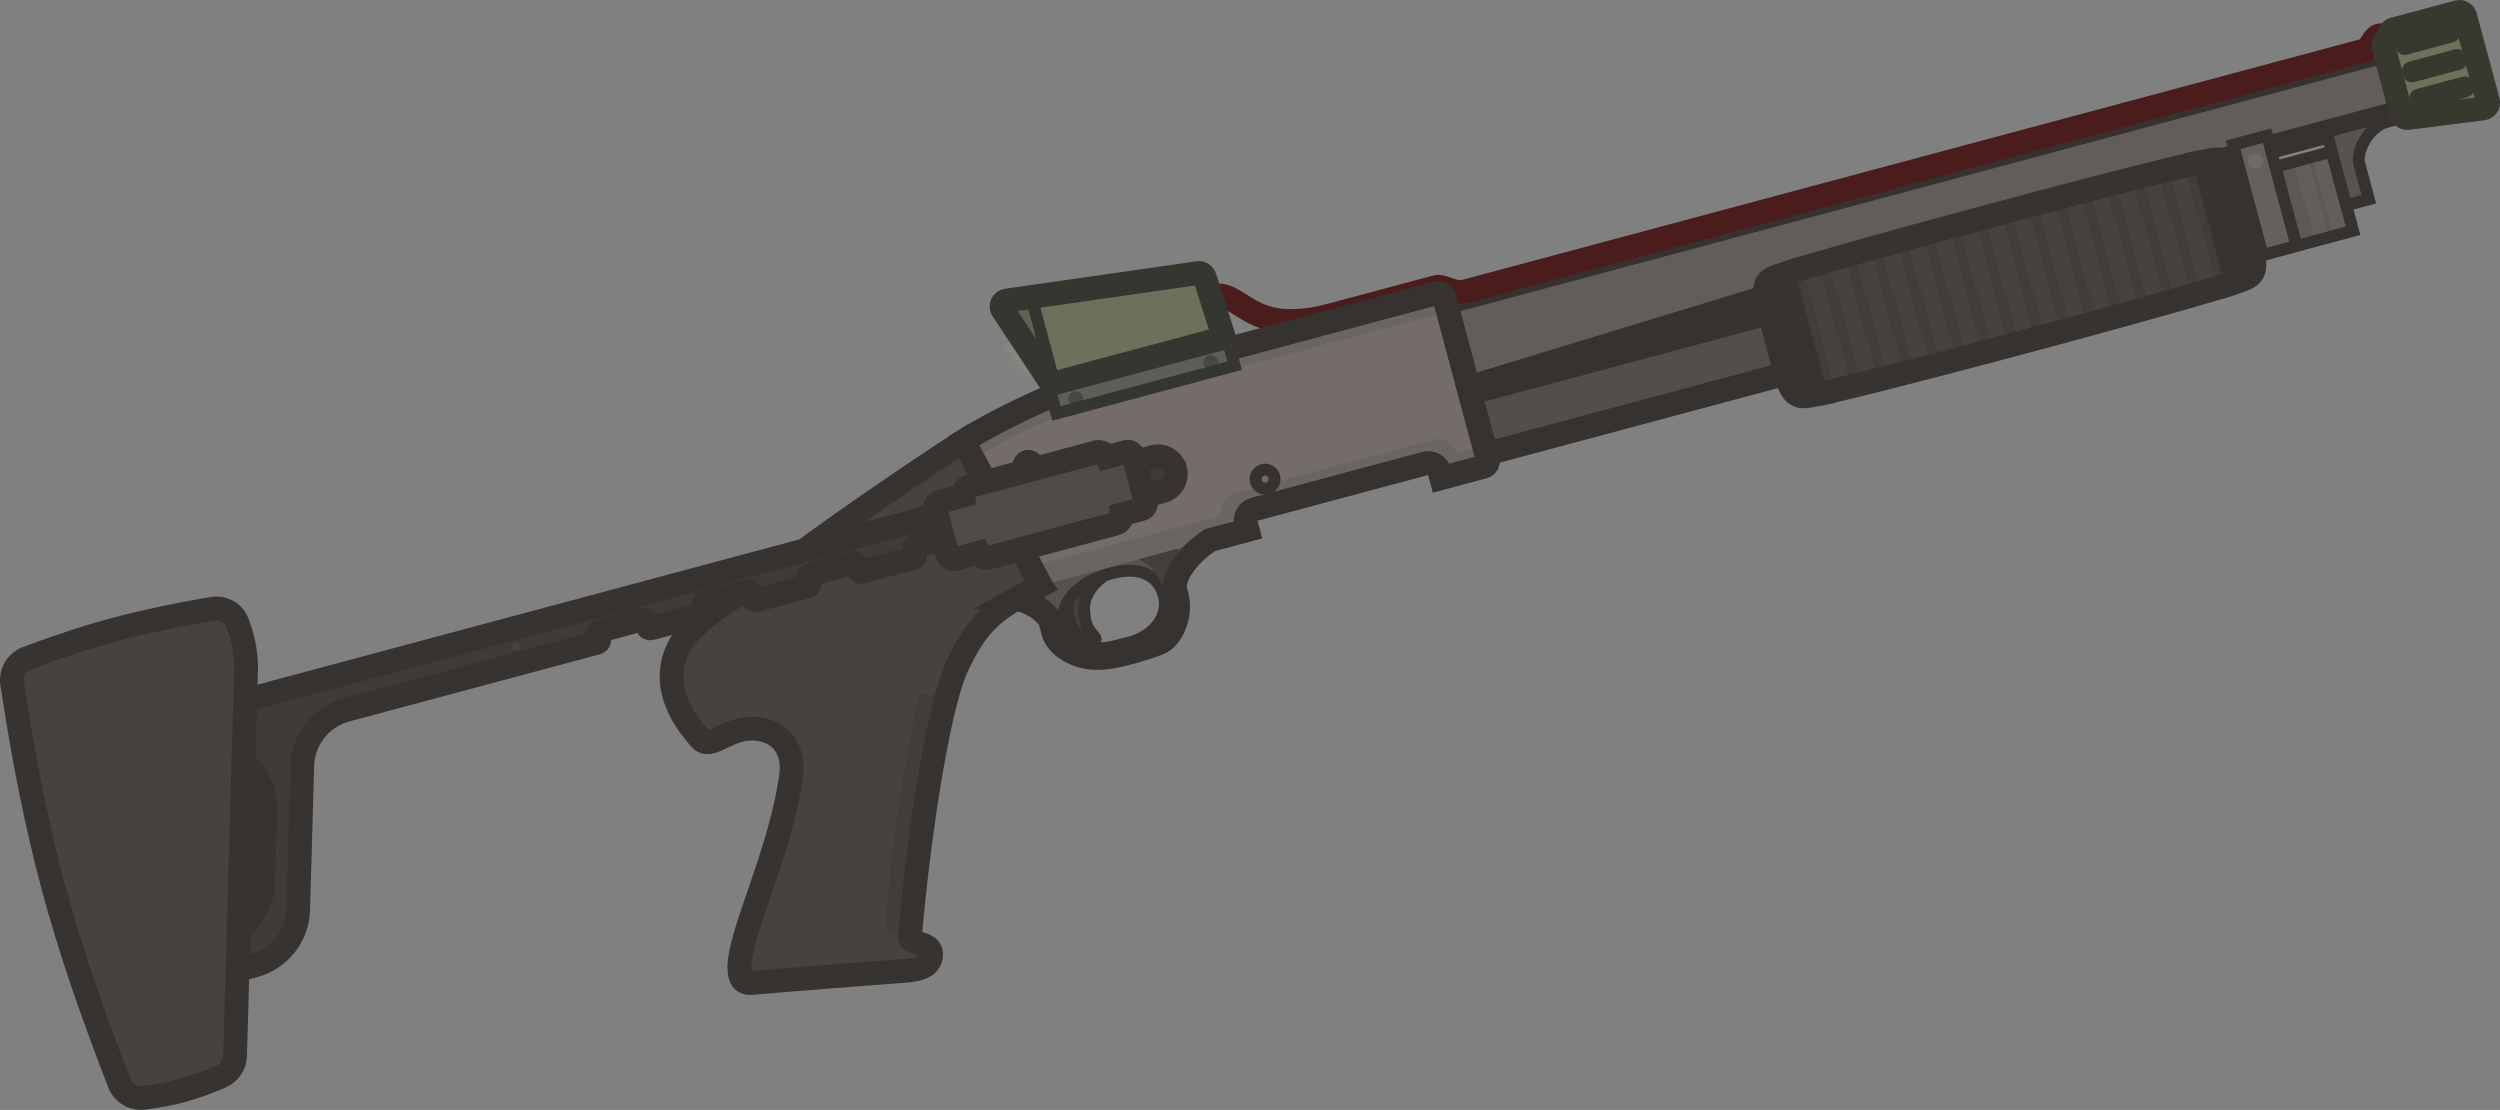 <?xml version="1.0" encoding="UTF-8" standalone="no"?>
<svg
   width="120.977"
   height="53.709"
   viewBox="0 0 120.977 53.709"
   fill="none"
   version="1.1"
   id="svg50"
   sodipodi:docname="revitalizer.svg"
   inkscape:version="1.4.2 (1:1.4.2+202505120737+ebf0e940d0)"
   xmlns:inkscape="http://www.inkscape.org/namespaces/inkscape"
   xmlns:sodipodi="http://sodipodi.sourceforge.net/DTD/sodipodi-0.dtd"
   xmlns="http://www.w3.org/2000/svg"
   xmlns:svg="http://www.w3.org/2000/svg">
  <rect x="0" y="0" width="120.977" height="53.709" fill="#808080" stroke="none"/>
  <sodipodi:namedview
     id="namedview50"
     pagecolor="#505050"
     bordercolor="#ffffff"
     borderopacity="1"
     inkscape:showpageshadow="0"
     inkscape:pageopacity="0"
     inkscape:pagecheckerboard="1"
     inkscape:deskcolor="#505050"
     inkscape:zoom="5.4045455"
     inkscape:cx="39.781329"
     inkscape:cy="17.300252"
     inkscape:window-width="2560"
     inkscape:window-height="1368"
     inkscape:window-x="0"
     inkscape:window-y="0"
     inkscape:window-maximized="1"
     inkscape:current-layer="svg50" />
  <g
     clip-path="url(#clip0_619_1199)"
     id="g49"
     transform="rotate(15,168.565,54.208)">
    <rect
       x="98.562"
       y="25.693"
       width="4.671"
       height="3.964"
       transform="rotate(-30,98.562,25.693)"
       fill="#5d5855"
       id="rect1" />
    <rect
       x="100.953"
       y="24.312"
       width="0.708"
       height="3.964"
       transform="rotate(-30,100.953,24.312)"
       fill="#645e5a"
       id="rect2" />
    <rect
       x="101.75"
       y="23.854"
       width="0.708"
       height="3.964"
       transform="rotate(-30,101.75,23.854)"
       fill="#645e5a"
       id="rect3" />
    <path
       d="m 49.157,60.224 c 0.038,-0.143 0.094,-0.284 0.165,-0.424 0.226,-0.443 0.606,-0.865 1.22,-1.266 -0.649,0.822 -0.674,1.467 -0.479,1.982 0.152,0.402 0.28,0.697 0.79,1.015 0.191,0.119 0.005,0.433 -0.152,0.374 -0.542,-0.206 -0.863,-0.367 -1.117,-0.662 -0.22,-0.255 -0.33,-0.575 -0.426,-1.019 z"
       fill="#44403e"
       stroke="#363230"
       stroke-width="0.576"
       id="path3" />
    <path
       d="M 47.693,59.803 42.273,54.025 c 1.385,-1.494 3.305,-3.052 3.703,-3.282 l 16.579,-9.572 c 0.135,-0.078 0.308,-0.032 0.387,0.104 l 4.069,7.048 c 0.078,0.135 0.032,0.308 -0.104,0.387 l -1.839,1.062 -0.159,-0.276 c -0.156,-0.271 -0.503,-0.364 -0.773,-0.207 l -7.416,4.282 c -0.271,0.156 -0.363,0.503 -0.207,0.773 l 0.159,0.276 z"
       fill="#736c68"
       id="path4" />
    <path
       d="m 66.907,48.71 c 0.135,-0.078 0.182,-0.251 0.104,-0.387 L 66.648,47.696 65.437,48.395 C 65.193,47.972 64.652,47.827 64.228,48.071 l -8.61,4.971 c -0.423,0.244 -0.568,0.785 -0.324,1.208 l -8.31,4.798 0.708,0.755 8.979,-5.184 -0.159,-0.276 c -0.156,-0.271 -0.064,-0.617 0.207,-0.773 l 7.416,-4.282 c 0.271,-0.156 0.617,-0.064 0.773,0.207 l 0.159,0.276 z"
       fill="#6b6561"
       id="path5" />
    <path
       d="m 45.976,50.743 c -0.398,0.23 -2.318,1.788 -3.703,3.282 l 0.675,0.72 c 1.374,-1.457 3.205,-2.94 3.592,-3.164 L 63.303,41.902 62.941,41.275 C 62.863,41.139 62.69,41.093 62.554,41.171 Z"
       fill="#6b6561"
       id="path6" />
    <path
       d="m 47.692,59.804 -5.42,-5.778 c -1.828,1.998 -4.997,5.727 -6.407,7.53 -1.008,1.29 -3.884,3.879 -4.289,5.537 -0.49,2.006 0.887,3.332 2.122,4.146 0.674,0.445 1.132,-0.978 2.549,-1.179 1.417,-0.201 2.031,0.839 2.146,1.683 0.509,3.743 -0.46,8.13 0.009,9.745 0.131,0.45 0.363,0.661 0.737,0.525 2.496,-0.905 4.32,-1.537 7.086,-2.514 0.689,-0.243 1.119,-0.568 0.953,-1.112 -0.166,-0.544 -1.133,-0.145 -1.204,-0.541 -0.733,-4.07 -1.598,-10.958 -1.174,-13.264 0.286,-1.553 0.675,-2.65 1.889,-3.82 0.321,-0.309 0.656,-0.628 1.004,-0.958 z"
       fill="#46423f"
       id="path7" />
    <path
       d="m 44.687,66.212 -1.336,0.192 c 0.314,4.557 0.562,7.079 1.384,11.45 l 1.236,-0.017 C 45.37,74.493 44.679,69.254 44.687,66.212 Z"
       fill="#403d3a"
       id="path8" />
    <path
       fill-rule="evenodd"
       clip-rule="evenodd"
       d="m 46.689,60.762 c 0.321,-0.309 0.656,-0.628 1.004,-0.958 l 7.348,-4.243 c -0.952,1.056 -1.292,2.277 -1,2.784 l 0.142,0.245 c 0.46,0.797 0.312,2.026 -0.235,2.424 -0.653,0.475 -1.627,1.077 -2.36,1.362 -1.301,0.506 -2.409,0.002 -2.71,-0.519 L 48.613,61.397 c -0.23,-0.398 -1.278,-0.777 -1.923,-0.635 z m 6.902,-1.994 c 0.442,0.766 0.149,1.957 -1.156,2.669 -0.05,0.027 -0.099,0.054 -0.147,0.081 -0.512,0.282 -0.993,0.546 -1.447,0.554 -0.729,0.012 -1.244,-0.14 -1.53,-0.669 -0.303,-0.56 -0.244,-1.095 0.015,-1.602 0.259,-0.507 0.718,-0.986 1.499,-1.438 0.688,-0.397 1.223,-0.487 1.64,-0.415 0.545,0.094 0.88,0.391 1.127,0.82 z"
       fill="#57524f"
       id="path9" />
    <path
       d="m 52.433,61.438 c 1.305,-0.713 1.598,-1.903 1.156,-2.67 -0.247,-0.429 -0.583,-0.726 -1.127,-0.82 -0.416,-0.072 -0.951,0.018 -1.64,0.416 -0.781,0.451 -1.24,0.931 -1.499,1.438 -0.259,0.507 -0.318,1.042 -0.015,1.602 0.286,0.529 0.802,0.681 1.531,0.669 0.455,-0.007 0.936,-0.273 1.448,-0.554 0.049,-0.027 0.097,-0.054 0.147,-0.081 z"
       stroke="#363230"
       stroke-width="0.576"
       id="path10" />
    <path
       d="m 51.926,57.358 c 0.579,0.103 0.904,0.29 1.429,0.932 l 0.368,-0.212 c -0.058,-0.597 0.048,-0.909 0.485,-1.425 L 53.598,56.393 Z"
       fill="#433f3d"
       id="path11" />
    <path
       d="m 63.082,41.52 41.175,-23.772 1.521,2.635 -10.683,6.168 -29.89,18.646 z"
       fill="#635d5a"
       stroke="#363230"
       stroke-width="1.151"
       id="path12" />
    <circle
       cx="45.603"
       cy="54.349"
       transform="rotate(-30,45.603,54.349)"
       fill="#6e6763"
       stroke="#363230"
       stroke-width="0.576"
       id="ellipse12"
       r="0.46" />
    <circle
       cx="47.222"
       cy="57.01"
       transform="rotate(-30,47.222,57.01)"
       fill="#6e6763"
       stroke="#363230"
       stroke-width="0.576"
       id="ellipse13"
       r="0.46" />
    <circle
       cx="56.847"
       cy="52.026"
       transform="rotate(-30,56.847,52.026)"
       fill="#6e6763"
       stroke="#363230"
       stroke-width="0.576"
       id="ellipse14"
       r="0.46" />
    <rect
       x="65.348"
       y="45.442"
       width="38.641"
       height="3.043"
       transform="rotate(-30,65.348,45.442)"
       fill="#534e4b"
       stroke="#363230"
       stroke-width="1.151"
       id="rect14" />
    <rect
       x="98.562"
       y="25.693"
       width="4.671"
       height="3.964"
       transform="rotate(-30,98.562,25.693)"
       stroke="#363230"
       stroke-width="0.576"
       id="rect15" />
    <path
       d="m 102.113,22.5 1.84,3.186 0.98,-0.566 -0.919,-1.593 c 0,0 -0.213,-0.368 -0.006,-1.141 0.208,-0.773 0.908,-1.259 0.908,-1.259 l -0.106,-0.184 z"
       fill="#585350"
       stroke="#363230"
       stroke-width="0.576"
       id="path15" />
    <rect
       x="97.906"
       y="24.273"
       width="1.699"
       height="5.521"
       transform="rotate(-30,97.906,24.273)"
       fill="#66605d"
       stroke="#363230"
       stroke-width="0.576"
       id="rect16" />
    <circle
       cx="99.156"
       cy="24.739"
       transform="rotate(-30,99.156,24.739)"
       fill="#716965"
       id="ellipse16"
       r="0.374" />
    <path
       d="m 78.744,35.802 c -0.826,0.562 -1.299,0.596 -0.513,1.957 l 1.593,2.758 c 0.75,1.3 1.053,0.972 1.951,0.533 z"
       fill="#514b48"
       stroke="#363230"
       stroke-width="1.151"
       id="path16" />
    <path
       d="m 96.51,25.545 c 0.9,-0.434 1.165,-0.827 1.951,0.534 l 1.592,2.758 c 0.751,1.3 0.316,1.398 -0.513,1.956 z"
       fill="#514b48"
       stroke="#363230"
       stroke-width="1.151"
       id="path17" />
    <path
       d="m 78.573,36.08 c -0.037,-0.064 -0.02,-0.145 0.041,-0.187 0.529,-0.367 3.166,-1.981 8.954,-5.323 5.788,-3.342 8.505,-4.819 9.087,-5.093 0.067,-0.032 0.145,-0.006 0.182,0.059 l 2.877,4.983 c 0.037,0.064 0.02,0.145 -0.041,0.187 -0.529,0.367 -3.166,1.981 -8.954,5.323 -5.788,3.342 -8.505,4.819 -9.087,5.093 -0.067,0.032 -0.145,0.006 -0.182,-0.059 z"
       fill="#46433f"
       id="path18" />
    <path
       d="m 90.367,36.229 c -0.146,0.085 -0.291,0.168 -0.433,0.25 l -3.151,-5.458 c 0.142,-0.082 0.286,-0.166 0.433,-0.25 z"
       fill="#403d3a"
       id="path19" />
    <path
       d="m 91.501,35.574 c -0.142,0.082 -0.287,0.166 -0.433,0.251 l -3.152,-5.459 c 0.146,-0.084 0.291,-0.168 0.433,-0.25 z"
       fill="#403d3a"
       id="path20" />
    <path
       d="m 92.634,34.917 c -0.142,0.082 -0.286,0.166 -0.432,0.251 l -3.15,-5.456 c 0.147,-0.084 0.291,-0.167 0.434,-0.249 z"
       fill="#403d3a"
       id="path21" />
    <path
       d="m 93.765,34.258 c -0.141,0.083 -0.285,0.167 -0.432,0.252 l -3.146,-5.448 c 0.147,-0.084 0.292,-0.167 0.434,-0.248 z"
       fill="#403d3a"
       id="path22" />
    <path
       d="m 94.895,33.596 c -0.141,0.083 -0.284,0.167 -0.431,0.253 l -3.139,-5.436 c 0.148,-0.084 0.293,-0.167 0.435,-0.247 z"
       fill="#403d3a"
       id="path23" />
    <path
       d="m 96.022,32.931 c -0.139,0.083 -0.283,0.167 -0.431,0.255 l -3.128,-5.418 c 0.149,-0.084 0.295,-0.166 0.436,-0.246 z"
       fill="#403d3a"
       id="path24" />
    <path
       d="m 97.148,32.261 c -0.137,0.082 -0.28,0.168 -0.429,0.256 l -3.113,-5.392 c 0.151,-0.085 0.297,-0.166 0.437,-0.244 z"
       fill="#403d3a"
       id="path25" />
    <path
       d="m 98.269,31.585 c -0.133,0.081 -0.276,0.167 -0.428,0.259 l -3.091,-5.355 c 0.156,-0.086 0.302,-0.166 0.438,-0.241 z"
       fill="#403d3a"
       id="path26" />
    <path
       d="m 99.382,30.895 c -0.115,0.073 -0.255,0.162 -0.424,0.267 L 95.9,25.863 c 0.175,-0.093 0.322,-0.171 0.443,-0.234 z"
       fill="#403d3a"
       id="path27" />
    <path
       d="m 85.65,31.677 c 0.142,-0.082 0.286,-0.166 0.432,-0.251 l 3.15,5.456 c -0.147,0.084 -0.291,0.167 -0.434,0.249 z"
       fill="#403d3a"
       id="path28" />
    <path
       d="m 84.519,32.337 c 0.141,-0.083 0.285,-0.167 0.432,-0.252 l 3.146,5.448 c -0.147,0.084 -0.292,0.167 -0.434,0.248 z"
       fill="#403d3a"
       id="path29" />
    <path
       d="m 83.389,32.998 c 0.14,-0.083 0.284,-0.167 0.431,-0.253 l 3.139,5.436 c -0.148,0.084 -0.293,0.167 -0.435,0.247 z"
       fill="#403d3a"
       id="path30" />
    <path
       d="m 82.262,33.663 c 0.139,-0.083 0.283,-0.167 0.431,-0.255 l 3.128,5.418 c -0.149,0.084 -0.295,0.166 -0.436,0.246 z"
       fill="#403d3a"
       id="path31" />
    <path
       d="m 81.136,34.333 c 0.137,-0.082 0.28,-0.168 0.429,-0.257 l 3.113,5.392 c -0.151,0.085 -0.297,0.166 -0.437,0.244 z"
       fill="#403d3a"
       id="path32" />
    <path
       d="m 80.015,35.009 c 0.133,-0.081 0.276,-0.168 0.428,-0.259 l 3.091,5.355 c -0.156,0.086 -0.302,0.166 -0.439,0.241 z"
       fill="#403d3a"
       id="path33" />
    <path
       d="m 78.902,35.7 c 0.115,-0.073 0.255,-0.162 0.424,-0.267 l 3.059,5.298 c -0.175,0.093 -0.322,0.171 -0.443,0.234 z"
       fill="#403d3a"
       id="path34" />
    <circle
       cx="44.761"
       cy="48.37"
       transform="rotate(-30,44.761,48.37)"
       fill="url(#paint0_radial_619_1199)"
       id="ellipse34"
       style="fill:url(#paint0_radial_619_1199)"
       r="2.087" />
    <path
       d="m 52.145,44.417 c 0.265,-0.153 0.497,-0.161 0.778,-0.102 0.148,0.031 0.322,0.086 0.505,0.144 0.175,0.056 0.37,0.118 0.584,0.17 0.92,0.224 2.127,0.245 4.031,-0.854 l 4.548,-2.626 c 0,0 0.008,-0.004 0.029,-0.008 0.023,-0.004 0.054,-0.007 0.097,-0.007 0.066,-2e-4 0.135,0.005 0.22,0.011 0.035,0.003 0.074,0.005 0.115,0.008 0.256,0.017 0.615,0.028 0.94,-0.16 L 103.022,18.46 c 0.176,-0.102 0.255,-0.281 0.299,-0.399 0.022,-0.06 0.044,-0.133 0.06,-0.187 0.018,-0.059 0.033,-0.109 0.05,-0.155 0.037,-0.096 0.064,-0.124 0.077,-0.132 0.001,-9e-4 0.037,-0.028 0.172,0.009 l 0.149,-0.556 c -0.235,-0.063 -0.453,-0.053 -0.635,0.065 -0.17,0.111 -0.253,0.283 -0.301,0.41 -0.026,0.067 -0.046,0.135 -0.064,0.193 -0.017,0.059 -0.033,0.111 -0.049,0.154 -0.027,0.073 -0.046,0.096 -0.049,0.1 L 63.706,40.494 c -0.162,0.093 -0.362,0.101 -0.615,0.084 -0.028,-0.002 -0.058,-0.004 -0.089,-0.006 -0.093,-0.007 -0.195,-0.015 -0.285,-0.014 -0.119,4e-4 -0.275,0.013 -0.413,0.092 l -4.548,2.626 c -1.787,1.032 -2.843,0.979 -3.607,0.793 -0.194,-0.047 -0.373,-0.104 -0.551,-0.161 -0.178,-0.057 -0.375,-0.119 -0.556,-0.157 -0.377,-0.079 -0.764,-0.076 -1.184,0.167 z"
       fill="#702929"
       stroke="#4a1c1c"
       stroke-width="0.576"
       id="path35" />
    <path
       fill-rule="evenodd"
       clip-rule="evenodd"
       d="m 103.682,17.596 c -0.02,0.074 -0.009,0.152 0.029,0.218 l 1.671,2.895 c 0.072,0.125 0.225,0.177 0.358,0.123 l 3.39,-1.383 c 0.161,-0.066 0.227,-0.259 0.14,-0.41 l -2.123,-3.678 c -0.08,-0.138 -0.256,-0.185 -0.394,-0.105 l -2.788,1.61 c -0.066,0.038 -0.114,0.101 -0.134,0.175 z m 0.85,-0.34 c -0.069,0.04 -0.092,0.128 -0.053,0.197 l 0.077,0.132 c 0.039,0.069 0.127,0.092 0.196,0.053 l 2.026,-1.17 c 0.069,-0.04 0.093,-0.128 0.053,-0.197 l -0.077,-0.132 c -0.039,-0.069 -0.127,-0.092 -0.196,-0.053 z m 0.686,1.188 c -0.069,0.04 -0.092,0.128 -0.053,0.197 l 0.077,0.132 c 0.04,0.069 0.128,0.092 0.196,0.053 l 2.026,-1.17 c 0.069,-0.04 0.093,-0.128 0.053,-0.197 l -0.076,-0.132 c -0.04,-0.069 -0.128,-0.092 -0.197,-0.053 z m 0.686,1.188 c -0.069,0.04 -0.092,0.128 -0.052,0.197 l 0.076,0.132 c 0.04,0.069 0.128,0.092 0.197,0.053 l 2.025,-1.169 c 0.069,-0.04 0.093,-0.128 0.053,-0.197 l -0.076,-0.132 c -0.04,-0.069 -0.128,-0.092 -0.197,-0.053 z"
       fill="#6f705c"
       id="path36" />
    <path
       d="m 103.711,17.815 c -0.038,-0.066 -0.049,-0.145 -0.029,-0.218 l 0.149,-0.556 c 0.02,-0.074 0.068,-0.137 0.134,-0.175 l 2.788,-1.61 c 0.138,-0.08 0.314,-0.032 0.394,0.105 l 2.123,3.678 c 0.087,0.151 0.021,0.344 -0.14,0.41 l -3.39,1.383 c -0.133,0.054 -0.286,0.002 -0.358,-0.123 z"
       stroke="#38382e"
       stroke-width="1.151"
       id="path37" />
    <path
       d="M 47.693,59.804 42.273,54.026 c -1.828,1.998 -4.997,5.727 -6.407,7.53 -1.008,1.29 -3.884,3.879 -4.289,5.537 -0.49,2.006 0.887,3.332 2.122,4.146 0.674,0.445 1.132,-0.978 2.549,-1.179 1.417,-0.201 2.031,0.839 2.146,1.683 0.509,3.743 -0.46,8.13 0.009,9.745 0.131,0.45 0.363,0.661 0.737,0.525 2.496,-0.905 4.32,-1.537 7.086,-2.514 0.689,-0.243 1.119,-0.568 0.953,-1.112 -0.166,-0.544 -1.133,-0.145 -1.204,-0.541 -0.733,-4.07 -1.598,-10.958 -1.174,-13.264 0.286,-1.553 0.675,-2.65 1.889,-3.82 0.321,-0.309 0.656,-0.628 1.004,-0.958"
       stroke="#363330"
       stroke-width="1.151"
       stroke-miterlimit="3.994"
       id="path38" />
    <path
       d="M 47.693,59.803 42.273,54.025 c 1.385,-1.494 3.305,-3.052 3.703,-3.282 l 16.579,-9.572 c 0.135,-0.078 0.308,-0.032 0.387,0.104 l 4.069,7.048 c 0.078,0.135 0.032,0.308 -0.104,0.387 l -1.839,1.062 -0.159,-0.276 c -0.156,-0.271 -0.503,-0.364 -0.773,-0.207 l -7.416,4.282 c -0.271,0.156 -0.363,0.503 -0.207,0.773 l 0.159,0.276 -1.63,0.941 c -0.952,1.056 -1.292,2.277 -1,2.784 l 0.142,0.245 c 0.46,0.797 0.312,2.026 -0.235,2.424 -0.653,0.475 -1.627,1.077 -2.36,1.362 -1.301,0.506 -2.41,0.002 -2.71,-0.519 l -0.265,-0.46 c -0.23,-0.398 -1.278,-0.777 -1.923,-0.635 0.321,-0.309 0.656,-0.628 1.003,-0.958 z"
       stroke="#363230"
       stroke-width="1.151"
       id="path39" />
    <path
       d="M 52.52,52.7 C 52.283,52.288 51.757,52.148 51.346,52.385 L 6.026,78.551 c -0.411,0.237 -0.552,0.763 -0.315,1.174 v 0 c 0.237,0.411 0.763,0.552 1.174,0.315 l 3.145,-1.816 c 1.669,-0.963 3.795,-0.047 4.24,1.828 l 0.802,3.374 c 0.294,1.238 -0.259,2.522 -1.361,3.158 l -2.286,1.32 c -0.411,0.237 -0.552,0.763 -0.315,1.174 v 0 c 0.237,0.411 0.763,0.552 1.174,0.315 l 3.401,-1.964 c 1.102,-0.636 1.655,-1.92 1.361,-3.158 l -1.614,-6.793 c -0.294,-1.238 0.259,-2.522 1.361,-3.158 L 27.671,68.039 c 0.069,-0.04 0.092,-0.128 0.053,-0.197 l -0.118,-0.204 c -0.04,-0.069 -0.016,-0.157 0.053,-0.197 l 1.837,-1.061 c 0.069,-0.04 0.157,-0.016 0.197,0.053 l 0.118,0.204 c 0.04,0.069 0.128,0.092 0.197,0.053 l 2.232,-1.288 c 0.069,-0.04 0.092,-0.128 0.053,-0.197 l -0.118,-0.204 c -0.04,-0.069 -0.016,-0.157 0.053,-0.197 l 1.837,-1.061 c 0.069,-0.04 0.157,-0.016 0.197,0.053 L 34.378,64 c 0.04,0.069 0.128,0.092 0.197,0.053 l 2.232,-1.288 c 0.069,-0.04 0.092,-0.128 0.053,-0.197 l -0.118,-0.204 c -0.04,-0.069 -0.016,-0.157 0.053,-0.197 l 1.837,-1.061 c 0.069,-0.04 0.157,-0.016 0.197,0.053 l 0.118,0.204 c 0.04,0.069 0.128,0.092 0.197,0.053 l 2.232,-1.288 c 0.069,-0.04 0.092,-0.128 0.053,-0.197 l -0.118,-0.204 c -0.04,-0.069 -0.016,-0.157 0.053,-0.197 l 1.837,-1.061 c 0.069,-0.04 0.157,-0.016 0.197,0.053 l 0.118,0.204 c 0.04,0.069 0.128,0.092 0.197,0.053 l 2.232,-1.289 c 0.069,-0.04 0.092,-0.128 0.053,-0.197 l -0.118,-0.204 c -0.04,-0.069 -0.016,-0.157 0.053,-0.197 l 1.837,-1.061 c 0.069,-0.04 0.157,-0.016 0.197,0.053 l 0.118,0.204 c 0.04,0.069 0.128,0.092 0.197,0.053 l 3.927,-2.267 c 0.411,-0.237 0.552,-0.763 0.315,-1.174 z"
       fill="#3e3b38"
       stroke="#363330"
       stroke-width="1.151"
       stroke-miterlimit="3.994"
       id="path40" />
    <circle
       cx="23.934"
       cy="69.204"
       transform="rotate(-30,23.934,69.204)"
       fill="#46423f"
       id="ellipse40"
       r="0.202" />
    <circle
       cx="51.154"
       cy="53.489"
       transform="rotate(-30,51.154,53.489)"
       fill="#46423f"
       id="ellipse41"
       r="0.202" />
    <path
       d="m 1.226,75.898 c 2.85,-2.03 4.846,-3.154 8.033,-4.625 0.465,-0.215 1.025,-0.097 1.329,0.315 0.463,0.628 0.74,1.185 0.978,1.956 l 4.357,18.334 c 0.101,0.425 -0.046,0.874 -0.389,1.145 -1.161,0.916 -2.061,1.443 -3.363,1.968 -0.473,0.191 -1.014,0.025 -1.315,-0.387 C 6.3,88.375 3.951,84.333 0.847,77.284 0.63,76.791 0.787,76.211 1.226,75.898 Z"
       fill="#46423f"
       stroke="#363330"
       stroke-width="1.151"
       stroke-miterlimit="3.994"
       id="path41" />
    <path
       d="m 44.376,59.056 -1.028,0.594 c -0.138,0.08 -0.314,0.033 -0.393,-0.104 l -1.146,-1.985 c -0.079,-0.137 -0.032,-0.313 0.106,-0.392 l 1.028,-0.594 c -0.072,-0.193 0.004,-0.416 0.19,-0.523 l 5.485,-3.167 c 0.185,-0.107 0.416,-0.062 0.548,0.097 l 0.849,-0.49 c 0.138,-0.08 0.314,-0.033 0.393,0.104 l 1.146,1.985 c 0.079,0.137 0.032,0.313 -0.106,0.392 l -0.849,0.49 c 0.072,0.193 -0.004,0.416 -0.19,0.523 l -5.485,3.167 c -0.185,0.107 -0.416,0.062 -0.548,-0.097 z"
       fill="#504b49"
       stroke="#363330"
       stroke-width="1.151"
       stroke-miterlimit="3.994"
       id="path42" />
    <rect
       x="45.553"
       y="50.322"
       width="8.924"
       height="1.439"
       transform="rotate(-30,45.553,50.322)"
       fill="#5d5e55"
       id="rect42" />
    <circle
       cx="52.845"
       cy="47.259"
       transform="rotate(-30,52.845,47.259)"
       fill="#484841"
       id="ellipse42"
       r="0.36" />
    <circle
       cx="46.986"
       cy="50.64"
       transform="rotate(-30,46.986,50.641)"
       fill="#484841"
       id="ellipse43"
       r="0.36" />
    <path
       d="m 45.801,50.178 -2.159,-3.74 -1.114,0.476 c -0.198,0.085 -0.236,0.349 -0.071,0.486 l 3.219,2.849 z"
       fill="#616250"
       stroke="#353630"
       stroke-width="0.576"
       id="path43" />
    <path
       d="M 53.156,45.932 51.501,43.353 C 51.417,43.234 51.272,43.175 51.138,43.232 l -7.495,3.207 2.159,3.74 z"
       fill="#6f705c"
       stroke="#353630"
       stroke-width="0.576"
       id="path44" />
    <path
       d="m 42.528,46.915 c -0.198,0.085 -0.236,0.349 -0.071,0.486 l 3.219,2.849 7.479,-4.318 -1.655,-2.579 c -0.084,-0.119 -0.229,-0.178 -0.363,-0.121 z"
       stroke="#353630"
       stroke-width="1.151"
       id="path45" />
    <rect
       x="45.553"
       y="50.322"
       width="8.924"
       height="1.439"
       transform="rotate(-30,45.553,50.322)"
       stroke="#353630"
       stroke-width="0.576"
       id="rect45" />
    <path
       d="m 78.573,36.08 c -0.037,-0.064 -0.02,-0.145 0.041,-0.187 0.529,-0.367 3.166,-1.981 8.954,-5.323 5.788,-3.342 8.505,-4.819 9.087,-5.093 0.067,-0.032 0.145,-0.006 0.182,0.059 l 2.877,4.983 c 0.037,0.064 0.02,0.145 -0.041,0.187 -0.529,0.367 -3.166,1.981 -8.954,5.323 -5.788,3.342 -8.505,4.819 -9.087,5.093 -0.067,0.032 -0.145,0.006 -0.182,-0.059 z"
       stroke="#363330"
       stroke-width="1.151"
       id="path46" />
    <path
       d="m 104.531,17.257 c -0.069,0.04 -0.093,0.128 -0.053,0.197 l 0.077,0.132 c 0.039,0.069 0.127,0.092 0.196,0.053 l 2.025,-1.169 c 0.069,-0.04 0.093,-0.128 0.053,-0.197 l -0.076,-0.132 c -0.04,-0.069 -0.128,-0.092 -0.197,-0.053 z"
       stroke="#38382e"
       stroke-width="0.576"
       id="path47" />
    <path
       d="m 105.903,19.633 c -0.069,0.04 -0.093,0.128 -0.053,0.197 l 0.076,0.132 c 0.04,0.069 0.128,0.092 0.197,0.053 l 2.025,-1.169 c 0.069,-0.04 0.093,-0.128 0.053,-0.197 l -0.076,-0.132 c -0.04,-0.069 -0.128,-0.092 -0.197,-0.053 z"
       stroke="#38382e"
       stroke-width="0.576"
       id="path48" />
    <path
       d="m 105.164,18.642 c -0.04,-0.069 -0.016,-0.157 0.053,-0.197 l 2.025,-1.169 c 0.069,-0.04 0.157,-0.016 0.197,0.053 l 0.076,0.132 c 0.04,0.069 0.016,0.157 -0.053,0.197 l -2.025,1.169 c -0.069,0.04 -0.157,0.016 -0.197,-0.053 z"
       stroke="#38382e"
       stroke-width="0.576"
       id="path49" />
  </g>
  <defs
     id="defs50">
    <radialGradient
       id="paint0_radial_619_1199"
       cx="0"
       cy="0"
       r="1"
       gradientUnits="userSpaceOnUse"
       gradientTransform="matrix(0,2.087,-2.087,0,44.761,48.37)">
      <stop
         stop-color="#F2FF00"
         stop-opacity="0.2"
         id="stop49" />
      <stop
         offset="1"
         stop-color="#F2FF00"
         stop-opacity="0"
         id="stop50" />
    </radialGradient>
    <clipPath
       id="clip0_619_1199">
      <rect
         width="110"
         height="110"
         fill="#ffffff"
         id="rect50"
         x="0"
         y="0" />
    </clipPath>
  </defs>
</svg>
